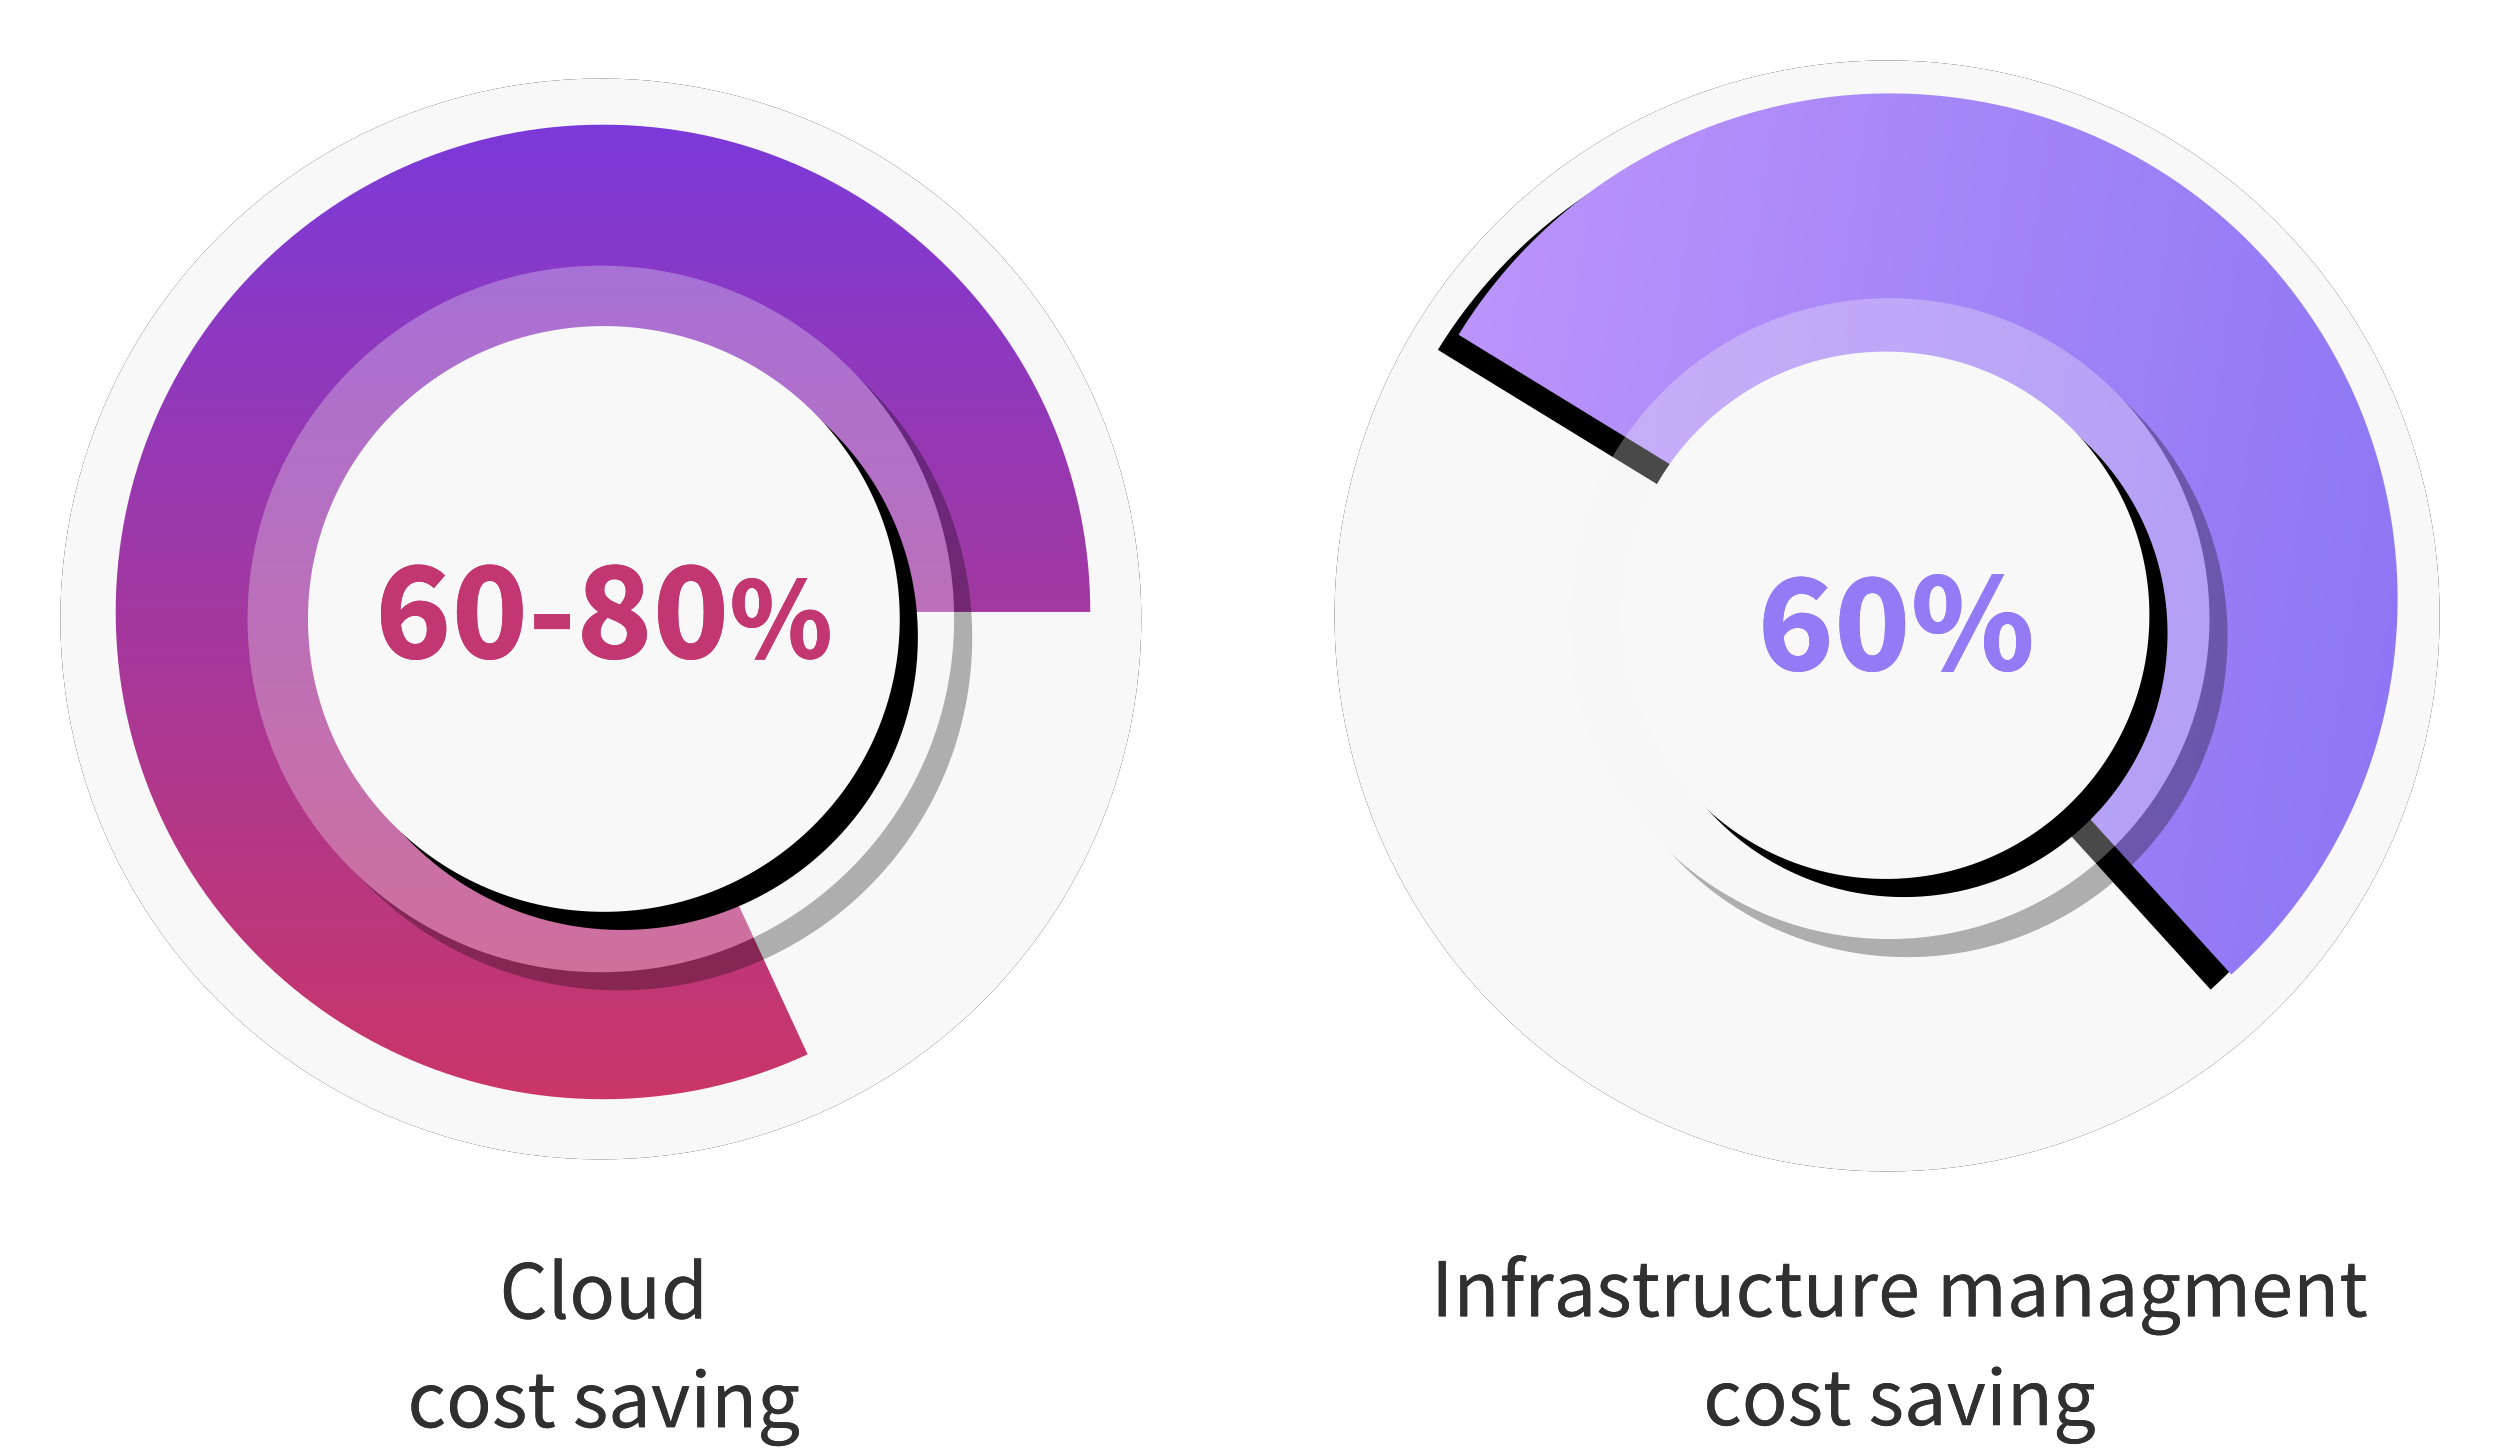 <?xml version="1.0" encoding="UTF-8"?>
<svg width="414px" height="240px" viewBox="0 0 414 240" version="1.1" xmlns="http://www.w3.org/2000/svg" xmlns:xlink="http://www.w3.org/1999/xlink">
    <!-- Generator: Sketch 55.2 (78181) - https://sketchapp.com -->
    <title>icon</title>
    <desc>Created with Sketch.</desc>
    <defs>
        <circle id="path-1" cx="113.5" cy="172.5" r="89.5"></circle>
        <filter x="-8.4%" y="-8.4%" width="116.8%" height="116.8%" filterUnits="objectBoundingBox" id="filter-2">
            <feOffset dx="0" dy="0" in="SourceAlpha" result="shadowOffsetOuter1"></feOffset>
            <feGaussianBlur stdDeviation="5" in="shadowOffsetOuter1" result="shadowBlurOuter1"></feGaussianBlur>
            <feColorMatrix values="0 0 0 0 0   0 0 0 0 0   0 0 0 0 0  0 0 0 0.15 0" type="matrix" in="shadowBlurOuter1"></feColorMatrix>
        </filter>
        <linearGradient x1="50%" y1="3.06161713e-15%" x2="50%" y2="100%" id="linearGradient-3">
            <stop stop-color="#7B39D9" offset="0%"></stop>
            <stop stop-color="#CA3666" offset="100%"></stop>
        </linearGradient>
        <circle id="path-4" cx="113.5" cy="172.5" r="58.5"></circle>
        <filter x="-11.5%" y="-11.5%" width="128.2%" height="128.2%" filterUnits="objectBoundingBox" id="filter-5">
            <feOffset dx="3" dy="3" in="SourceAlpha" result="shadowOffsetOuter1"></feOffset>
            <feGaussianBlur stdDeviation="5" in="shadowOffsetOuter1" result="shadowBlurOuter1"></feGaussianBlur>
            <feColorMatrix values="0 0 0 0 0   0 0 0 0 0   0 0 0 0 0  0 0 0 0.25 0" type="matrix" in="shadowBlurOuter1"></feColorMatrix>
        </filter>
        <ellipse id="path-6" cx="114" cy="172.5" rx="49" ry="48.5"></ellipse>
        <filter x="-13.8%" y="-13.9%" width="133.7%" height="134.0%" filterUnits="objectBoundingBox" id="filter-7">
            <feOffset dx="3" dy="3" in="SourceAlpha" result="shadowOffsetOuter1"></feOffset>
            <feGaussianBlur stdDeviation="5" in="shadowOffsetOuter1" result="shadowBlurOuter1"></feGaussianBlur>
            <feColorMatrix values="0 0 0 0 0   0 0 0 0 0   0 0 0 0 0  0 0 0 0.25 0" type="matrix" in="shadowBlurOuter1"></feColorMatrix>
        </filter>
        <path d="M25.444,133.522 C23.148,133.522 21.44,131.758 21.44,128.762 C21.44,125.808 23.176,124.002 25.514,124.002 C26.634,124.002 27.502,124.534 28.034,125.136 L27.404,125.892 C26.914,125.374 26.312,125.024 25.528,125.024 C23.792,125.024 22.644,126.452 22.644,128.734 C22.644,131.044 23.75,132.5 25.486,132.5 C26.368,132.5 27.026,132.108 27.614,131.464 L28.258,132.192 C27.53,133.032 26.634,133.522 25.444,133.522 Z M31.072,133.522 C30.204,133.522 29.854,132.976 29.854,131.982 L29.854,123.386 L31.002,123.386 L31.002,132.066 C31.002,132.43 31.156,132.57 31.324,132.57 C31.394,132.57 31.45,132.57 31.576,132.542 L31.73,133.41 C31.576,133.48 31.38,133.522 31.072,133.522 Z M36.07,133.522 C34.404,133.522 32.92,132.22 32.92,129.966 C32.92,127.684 34.404,126.382 36.07,126.382 C37.736,126.382 39.22,127.684 39.22,129.966 C39.22,132.22 37.736,133.522 36.07,133.522 Z M36.07,132.57 C37.246,132.57 38.03,131.52 38.03,129.966 C38.03,128.398 37.246,127.334 36.07,127.334 C34.908,127.334 34.11,128.398 34.11,129.966 C34.11,131.52 34.908,132.57 36.07,132.57 Z M43,133.522 C41.558,133.522 40.914,132.598 40.914,130.862 L40.914,126.55 L42.076,126.55 L42.076,130.708 C42.076,131.982 42.454,132.528 43.35,132.528 C44.05,132.528 44.54,132.178 45.184,131.38 L45.184,126.55 L46.332,126.55 L46.332,133.354 L45.38,133.354 L45.282,132.29 L45.24,132.29 C44.61,133.032 43.938,133.522 43,133.522 Z M50.952,133.522 C49.244,133.522 48.138,132.234 48.138,129.966 C48.138,127.754 49.538,126.382 51.092,126.382 C51.876,126.382 52.394,126.676 52.996,127.166 L52.94,126.004 L52.94,123.386 L54.102,123.386 L54.102,133.354 L53.15,133.354 L53.052,132.556 L53.01,132.556 C52.478,133.074 51.75,133.522 50.952,133.522 Z M51.204,132.556 C51.834,132.556 52.38,132.248 52.94,131.618 L52.94,128.062 C52.366,127.544 51.848,127.348 51.288,127.348 C50.196,127.348 49.328,128.398 49.328,129.952 C49.328,131.576 50.014,132.556 51.204,132.556 Z M9.323,151.522 C7.517,151.522 6.131,150.22 6.131,147.966 C6.131,145.684 7.657,144.382 9.407,144.382 C10.303,144.382 10.919,144.746 11.395,145.18 L10.807,145.936 C10.415,145.586 9.995,145.334 9.449,145.334 C8.217,145.334 7.321,146.398 7.321,147.966 C7.321,149.52 8.175,150.57 9.421,150.57 C10.051,150.57 10.597,150.262 11.017,149.884 L11.521,150.654 C10.905,151.2 10.135,151.522 9.323,151.522 Z M15.665,151.522 C13.999,151.522 12.515,150.22 12.515,147.966 C12.515,145.684 13.999,144.382 15.665,144.382 C17.331,144.382 18.815,145.684 18.815,147.966 C18.815,150.22 17.331,151.522 15.665,151.522 Z M15.665,150.57 C16.841,150.57 17.625,149.52 17.625,147.966 C17.625,146.398 16.841,145.334 15.665,145.334 C14.503,145.334 13.705,146.398 13.705,147.966 C13.705,149.52 14.503,150.57 15.665,150.57 Z M22.385,151.522 C21.419,151.522 20.495,151.116 19.851,150.584 L20.425,149.814 C21.013,150.29 21.615,150.626 22.427,150.626 C23.323,150.626 23.771,150.15 23.771,149.562 C23.771,148.862 22.959,148.554 22.217,148.274 C21.251,147.924 20.187,147.462 20.187,146.314 C20.187,145.222 21.055,144.382 22.525,144.382 C23.379,144.382 24.121,144.732 24.639,145.152 L24.093,145.88 C23.631,145.53 23.141,145.278 22.539,145.278 C21.685,145.278 21.293,145.74 21.293,146.258 C21.293,146.902 22.035,147.14 22.805,147.434 C23.785,147.798 24.877,148.204 24.877,149.492 C24.877,150.598 23.995,151.522 22.385,151.522 Z M28.615,151.522 C27.159,151.522 26.669,150.598 26.669,149.254 L26.669,145.488 L25.661,145.488 L25.661,144.62 L26.725,144.55 L26.865,142.646 L27.831,142.646 L27.831,144.55 L29.665,144.55 L29.665,145.488 L27.831,145.488 L27.831,149.268 C27.831,150.108 28.097,150.584 28.881,150.584 C29.119,150.584 29.427,150.486 29.651,150.402 L29.875,151.27 C29.497,151.396 29.035,151.522 28.615,151.522 Z M35.783,151.522 C34.817,151.522 33.893,151.116 33.249,150.584 L33.823,149.814 C34.411,150.29 35.013,150.626 35.825,150.626 C36.721,150.626 37.169,150.15 37.169,149.562 C37.169,148.862 36.357,148.554 35.615,148.274 C34.649,147.924 33.585,147.462 33.585,146.314 C33.585,145.222 34.453,144.382 35.923,144.382 C36.777,144.382 37.519,144.732 38.037,145.152 L37.491,145.88 C37.029,145.53 36.539,145.278 35.937,145.278 C35.083,145.278 34.691,145.74 34.691,146.258 C34.691,146.902 35.433,147.14 36.203,147.434 C37.183,147.798 38.275,148.204 38.275,149.492 C38.275,150.598 37.393,151.522 35.783,151.522 Z M41.439,151.522 C40.305,151.522 39.451,150.808 39.451,149.59 C39.451,148.106 40.725,147.364 43.623,147.042 C43.623,146.174 43.343,145.334 42.223,145.334 C41.439,145.334 40.725,145.698 40.193,146.062 L39.745,145.264 C40.375,144.858 41.327,144.382 42.419,144.382 C44.085,144.382 44.785,145.488 44.785,147.182 L44.785,151.354 L43.833,151.354 L43.735,150.542 L43.693,150.542 C43.049,151.074 42.293,151.522 41.439,151.522 Z M41.775,150.598 C42.433,150.598 42.965,150.276 43.623,149.688 L43.623,147.798 C41.355,148.078 40.571,148.638 40.571,149.506 C40.571,150.276 41.103,150.598 41.775,150.598 Z M48.397,151.354 L45.947,144.55 L47.137,144.55 L48.425,148.414 C48.621,149.086 48.845,149.772 49.055,150.416 L49.111,150.416 C49.307,149.772 49.531,149.086 49.727,148.414 L51.015,144.55 L52.149,144.55 L49.741,151.354 L48.397,151.354 Z M53.465,151.354 L53.465,144.55 L54.613,144.55 L54.613,151.354 L53.465,151.354 Z M54.053,143.15 C53.605,143.15 53.255,142.842 53.255,142.408 C53.255,141.96 53.605,141.666 54.053,141.666 C54.501,141.666 54.851,141.96 54.851,142.408 C54.851,142.842 54.501,143.15 54.053,143.15 Z M56.909,151.354 L56.909,144.55 L57.861,144.55 L57.959,145.53 L58.001,145.53 C58.645,144.886 59.345,144.382 60.283,144.382 C61.711,144.382 62.355,145.306 62.355,147.042 L62.355,151.354 L61.207,151.354 L61.207,147.196 C61.207,145.922 60.815,145.376 59.919,145.376 C59.219,145.376 58.743,145.74 58.057,146.426 L58.057,151.354 L56.909,151.354 Z M66.863,154.49 C65.197,154.49 64.049,153.832 64.049,152.656 C64.049,152.082 64.427,151.536 65.043,151.116 L65.043,151.06 C64.707,150.85 64.441,150.486 64.441,149.954 C64.441,149.38 64.833,148.932 65.183,148.694 L65.183,148.638 C64.735,148.274 64.301,147.616 64.301,146.804 C64.301,145.32 65.477,144.382 66.863,144.382 C67.241,144.382 67.577,144.452 67.829,144.55 L70.195,144.55 L70.195,145.432 L68.795,145.432 C69.117,145.74 69.355,146.258 69.355,146.832 C69.355,148.288 68.249,149.198 66.863,149.198 C66.527,149.198 66.149,149.114 65.841,148.96 C65.603,149.17 65.407,149.394 65.407,149.772 C65.407,150.206 65.687,150.514 66.611,150.514 L67.927,150.514 C69.509,150.514 70.307,151.004 70.307,152.138 C70.307,153.398 68.977,154.49 66.863,154.49 Z M66.863,148.428 C67.647,148.428 68.305,147.798 68.305,146.804 C68.305,145.81 67.661,145.222 66.863,145.222 C66.065,145.222 65.421,145.81 65.421,146.804 C65.421,147.798 66.079,148.428 66.863,148.428 Z M67.031,153.692 C68.333,153.692 69.187,153.02 69.187,152.306 C69.187,151.676 68.697,151.466 67.815,151.466 L66.639,151.466 C66.373,151.466 66.051,151.438 65.757,151.354 C65.267,151.704 65.057,152.11 65.057,152.502 C65.057,153.23 65.799,153.692 67.031,153.692 Z" id="path-8"></path>
        <path d="M6.846,24.288 C3.894,24.288 1.086,22.08 1.086,16.728 C1.086,11.04 4.038,8.472 7.254,8.472 C9.27,8.472 10.734,9.312 11.694,10.296 L9.846,12.408 C9.318,11.832 8.358,11.328 7.47,11.328 C5.79,11.328 4.446,12.528 4.326,16.08 C5.118,15.072 6.438,14.472 7.374,14.472 C9.99,14.472 11.91,15.96 11.91,19.176 C11.91,22.344 9.606,24.288 6.846,24.288 Z M6.774,21.648 C7.83,21.648 8.694,20.904 8.694,19.176 C8.694,17.568 7.854,16.968 6.702,16.968 C5.91,16.968 5.022,17.4 4.398,18.48 C4.71,20.88 5.718,21.648 6.774,21.648 Z M19.11,24.288 C15.846,24.288 13.662,21.504 13.662,16.32 C13.662,11.136 15.846,8.472 19.11,8.472 C22.374,8.472 24.558,11.136 24.558,16.32 C24.558,21.504 22.374,24.288 19.11,24.288 Z M19.11,21.552 C20.31,21.552 21.222,20.472 21.222,16.32 C21.222,12.144 20.31,11.208 19.11,11.208 C17.934,11.208 16.998,12.144 16.998,16.32 C16.998,20.472 17.934,21.552 19.11,21.552 Z M26.478,19.176 L26.478,16.68 L32.382,16.68 L32.382,19.176 L26.478,19.176 Z M39.726,24.288 C36.678,24.288 34.422,22.584 34.422,20.112 C34.422,18.264 35.574,17.136 37.014,16.368 L37.014,16.272 C35.838,15.384 34.974,14.28 34.974,12.672 C34.974,10.08 37.014,8.472 39.846,8.472 C42.63,8.472 44.478,10.128 44.478,12.648 C44.478,14.112 43.542,15.288 42.486,15.984 L42.486,16.08 C43.95,16.872 45.126,18.048 45.126,20.064 C45.126,22.464 42.966,24.288 39.726,24.288 Z M40.686,15.12 C41.286,14.424 41.622,13.68 41.622,12.888 C41.622,11.712 40.926,10.92 39.774,10.92 C38.838,10.92 38.07,11.496 38.07,12.672 C38.07,13.92 39.126,14.52 40.686,15.12 Z M39.798,21.84 C40.974,21.84 41.838,21.216 41.838,19.944 C41.838,18.6 40.542,18.096 38.622,17.28 C37.95,17.904 37.446,18.768 37.446,19.704 C37.446,21.048 38.526,21.84 39.798,21.84 Z M52.422,24.288 C49.158,24.288 46.974,21.504 46.974,16.32 C46.974,11.136 49.158,8.472 52.422,8.472 C55.686,8.472 57.87,11.136 57.87,16.32 C57.87,21.504 55.686,24.288 52.422,24.288 Z M52.422,21.552 C53.622,21.552 54.534,20.472 54.534,16.32 C54.534,12.144 53.622,11.208 52.422,11.208 C51.246,11.208 50.31,12.144 50.31,16.32 C50.31,20.472 51.246,21.552 52.422,21.552 Z M62.518,19 C60.638,19 59.278,17.46 59.278,14.84 C59.278,12.24 60.638,10.72 62.518,10.72 C64.398,10.72 65.778,12.24 65.778,14.84 C65.778,17.46 64.398,19 62.518,19 Z M62.518,17.36 C63.178,17.36 63.718,16.7 63.718,14.84 C63.718,12.98 63.178,12.36 62.518,12.36 C61.858,12.36 61.318,12.98 61.318,14.84 C61.318,16.7 61.858,17.36 62.518,17.36 Z M62.958,24.24 L69.998,10.72 L71.698,10.72 L64.658,24.24 L62.958,24.24 Z M72.138,24.24 C70.258,24.24 68.898,22.7 68.898,20.08 C68.898,17.48 70.258,15.96 72.138,15.96 C74.018,15.96 75.398,17.48 75.398,20.08 C75.398,22.7 74.018,24.24 72.138,24.24 Z M72.138,22.6 C72.798,22.6 73.338,21.94 73.338,20.08 C73.338,18.22 72.798,17.6 72.138,17.6 C71.478,17.6 70.938,18.22 70.938,20.08 C70.938,21.94 71.478,22.6 72.138,22.6 Z" id="path-9"></path>
        <ellipse id="path-10" cx="91.5" cy="97.505" rx="91.5" ry="92"></ellipse>
        <filter x="-8.2%" y="-8.2%" width="116.4%" height="116.3%" filterUnits="objectBoundingBox" id="filter-11">
            <feOffset dx="0" dy="0" in="SourceAlpha" result="shadowOffsetOuter1"></feOffset>
            <feGaussianBlur stdDeviation="5" in="shadowOffsetOuter1" result="shadowBlurOuter1"></feGaussianBlur>
            <feColorMatrix values="0 0 0 0 0   0 0 0 0 0   0 0 0 0 0  0 0 0 0.15 0" type="matrix" in="shadowBlurOuter1"></feColorMatrix>
        </filter>
        <linearGradient x1="50%" y1="2.77555756e-15%" x2="50%" y2="103.989%" id="linearGradient-12">
            <stop stop-color="#8D77F4" offset="0%"></stop>
            <stop stop-color="#BD95FB" offset="100%"></stop>
        </linearGradient>
        <path d="M113.302,-0.826 C133.228,-0.826 151.529,6.137 165.913,17.765 L113.302,83.106 L81.051,160.599 C50.77,147.947 29.487,118.015 29.487,83.106 C29.487,36.751 67.012,-0.826 113.302,-0.826 Z" id="path-13"></path>
        <filter x="-9.9%" y="-8.4%" width="124.2%" height="120.4%" filterUnits="objectBoundingBox" id="filter-14">
            <feOffset dx="3" dy="3" in="SourceAlpha" result="shadowOffsetOuter1"></feOffset>
            <feGaussianBlur stdDeviation="5" in="shadowOffsetOuter1" result="shadowBlurOuter1"></feGaussianBlur>
            <feColorMatrix values="0 0 0 0 0   0 0 0 0 0   0 0 0 0 0  0 0 0 0.25 0" type="matrix" in="shadowBlurOuter1"></feColorMatrix>
        </filter>
        <path d="M17.255,213.505 L17.255,204.321 L18.417,204.321 L18.417,213.505 L17.255,213.505 Z M20.825,213.505 L20.825,206.701 L21.777,206.701 L21.875,207.681 L21.917,207.681 C22.561,207.037 23.261,206.533 24.199,206.533 C25.627,206.533 26.271,207.457 26.271,209.193 L26.271,213.505 L25.123,213.505 L25.123,209.347 C25.123,208.073 24.731,207.527 23.835,207.527 C23.135,207.527 22.659,207.891 21.973,208.577 L21.973,213.505 L20.825,213.505 Z M28.679,213.505 L28.679,207.639 L27.755,207.639 L27.755,206.771 L28.679,206.701 L28.679,205.623 C28.679,204.237 29.309,203.369 30.667,203.369 C31.087,203.369 31.493,203.467 31.801,203.593 L31.549,204.475 C31.297,204.363 31.031,204.307 30.779,204.307 C30.135,204.307 29.827,204.755 29.827,205.623 L29.827,206.701 L31.269,206.701 L31.269,207.639 L29.827,207.639 L29.827,213.505 L28.679,213.505 Z M32.571,213.505 L32.571,206.701 L33.523,206.701 L33.621,207.933 L33.663,207.933 C34.125,207.079 34.825,206.533 35.595,206.533 C35.889,206.533 36.099,206.575 36.323,206.673 L36.099,207.681 C35.875,207.611 35.721,207.569 35.441,207.569 C34.867,207.569 34.181,207.989 33.719,209.137 L33.719,213.505 L32.571,213.505 Z M38.997,213.673 C37.863,213.673 37.009,212.959 37.009,211.741 C37.009,210.257 38.283,209.515 41.181,209.193 C41.181,208.325 40.901,207.485 39.781,207.485 C38.997,207.485 38.283,207.849 37.751,208.213 L37.303,207.415 C37.933,207.009 38.885,206.533 39.977,206.533 C41.643,206.533 42.343,207.639 42.343,209.333 L42.343,213.505 L41.391,213.505 L41.293,212.693 L41.251,212.693 C40.607,213.225 39.851,213.673 38.997,213.673 Z M39.333,212.749 C39.991,212.749 40.523,212.427 41.181,211.839 L41.181,209.949 C38.913,210.229 38.129,210.789 38.129,211.657 C38.129,212.427 38.661,212.749 39.333,212.749 Z M46.263,213.673 C45.297,213.673 44.373,213.267 43.729,212.735 L44.303,211.965 C44.891,212.441 45.493,212.777 46.305,212.777 C47.201,212.777 47.649,212.301 47.649,211.713 C47.649,211.013 46.837,210.705 46.095,210.425 C45.129,210.075 44.065,209.613 44.065,208.465 C44.065,207.373 44.933,206.533 46.403,206.533 C47.257,206.533 47.999,206.883 48.517,207.303 L47.971,208.031 C47.509,207.681 47.019,207.429 46.417,207.429 C45.563,207.429 45.171,207.891 45.171,208.409 C45.171,209.053 45.913,209.291 46.683,209.585 C47.663,209.949 48.755,210.355 48.755,211.643 C48.755,212.749 47.873,213.673 46.263,213.673 Z M52.493,213.673 C51.037,213.673 50.547,212.749 50.547,211.405 L50.547,207.639 L49.539,207.639 L49.539,206.771 L50.603,206.701 L50.743,204.797 L51.709,204.797 L51.709,206.701 L53.543,206.701 L53.543,207.639 L51.709,207.639 L51.709,211.419 C51.709,212.259 51.975,212.735 52.759,212.735 C52.997,212.735 53.305,212.637 53.529,212.553 L53.753,213.421 C53.375,213.547 52.913,213.673 52.493,213.673 Z M55.083,213.505 L55.083,206.701 L56.035,206.701 L56.133,207.933 L56.175,207.933 C56.637,207.079 57.337,206.533 58.107,206.533 C58.401,206.533 58.611,206.575 58.835,206.673 L58.611,207.681 C58.387,207.611 58.233,207.569 57.953,207.569 C57.379,207.569 56.693,207.989 56.231,209.137 L56.231,213.505 L55.083,213.505 Z M61.929,213.673 C60.487,213.673 59.843,212.749 59.843,211.013 L59.843,206.701 L61.005,206.701 L61.005,210.859 C61.005,212.133 61.383,212.679 62.279,212.679 C62.979,212.679 63.469,212.329 64.113,211.531 L64.113,206.701 L65.261,206.701 L65.261,213.505 L64.309,213.505 L64.211,212.441 L64.169,212.441 C63.539,213.183 62.867,213.673 61.929,213.673 Z M70.245,213.673 C68.439,213.673 67.053,212.371 67.053,210.117 C67.053,207.835 68.579,206.533 70.329,206.533 C71.225,206.533 71.841,206.897 72.317,207.331 L71.729,208.087 C71.337,207.737 70.917,207.485 70.371,207.485 C69.139,207.485 68.243,208.549 68.243,210.117 C68.243,211.671 69.097,212.721 70.343,212.721 C70.973,212.721 71.519,212.413 71.939,212.035 L72.443,212.805 C71.827,213.351 71.057,213.673 70.245,213.673 Z M76.083,213.673 C74.627,213.673 74.137,212.749 74.137,211.405 L74.137,207.639 L73.129,207.639 L73.129,206.771 L74.193,206.701 L74.333,204.797 L75.299,204.797 L75.299,206.701 L77.133,206.701 L77.133,207.639 L75.299,207.639 L75.299,211.419 C75.299,212.259 75.565,212.735 76.349,212.735 C76.587,212.735 76.895,212.637 77.119,212.553 L77.343,213.421 C76.965,213.547 76.503,213.673 76.083,213.673 Z M80.661,213.673 C79.219,213.673 78.575,212.749 78.575,211.013 L78.575,206.701 L79.737,206.701 L79.737,210.859 C79.737,212.133 80.115,212.679 81.011,212.679 C81.711,212.679 82.201,212.329 82.845,211.531 L82.845,206.701 L83.993,206.701 L83.993,213.505 L83.041,213.505 L82.943,212.441 L82.901,212.441 C82.271,213.183 81.599,213.673 80.661,213.673 Z M86.289,213.505 L86.289,206.701 L87.241,206.701 L87.339,207.933 L87.381,207.933 C87.843,207.079 88.543,206.533 89.313,206.533 C89.607,206.533 89.817,206.575 90.041,206.673 L89.817,207.681 C89.593,207.611 89.439,207.569 89.159,207.569 C88.585,207.569 87.899,207.989 87.437,209.137 L87.437,213.505 L86.289,213.505 Z M93.905,213.673 C92.085,213.673 90.643,212.343 90.643,210.117 C90.643,207.891 92.141,206.533 93.695,206.533 C95.431,206.533 96.411,207.779 96.411,209.725 C96.411,209.963 96.397,210.215 96.369,210.383 L91.777,210.383 C91.861,211.825 92.743,212.749 94.045,212.749 C94.689,212.749 95.235,212.539 95.739,212.217 L96.145,212.973 C95.557,213.351 94.829,213.673 93.905,213.673 Z M91.763,209.557 L95.403,209.557 C95.403,208.185 94.787,207.443 93.723,207.443 C92.771,207.443 91.903,208.213 91.763,209.557 Z M100.891,213.505 L100.891,206.701 L101.843,206.701 L101.941,207.681 L101.983,207.681 C102.571,207.037 103.285,206.533 104.097,206.533 C105.133,206.533 105.693,207.023 105.973,207.835 C106.687,207.065 107.387,206.533 108.213,206.533 C109.613,206.533 110.285,207.457 110.285,209.193 L110.285,213.505 L109.137,213.505 L109.137,209.347 C109.137,208.073 108.731,207.527 107.877,207.527 C107.345,207.527 106.799,207.877 106.169,208.577 L106.169,213.505 L105.021,213.505 L105.021,209.347 C105.021,208.073 104.615,207.527 103.747,207.527 C103.243,207.527 102.669,207.877 102.039,208.577 L102.039,213.505 L100.891,213.505 Z M114.065,213.673 C112.931,213.673 112.077,212.959 112.077,211.741 C112.077,210.257 113.351,209.515 116.249,209.193 C116.249,208.325 115.969,207.485 114.849,207.485 C114.065,207.485 113.351,207.849 112.819,208.213 L112.371,207.415 C113.001,207.009 113.953,206.533 115.045,206.533 C116.711,206.533 117.411,207.639 117.411,209.333 L117.411,213.505 L116.459,213.505 L116.361,212.693 L116.319,212.693 C115.675,213.225 114.919,213.673 114.065,213.673 Z M114.401,212.749 C115.059,212.749 115.591,212.427 116.249,211.839 L116.249,209.949 C113.981,210.229 113.197,210.789 113.197,211.657 C113.197,212.427 113.729,212.749 114.401,212.749 Z M119.553,213.505 L119.553,206.701 L120.505,206.701 L120.603,207.681 L120.645,207.681 C121.289,207.037 121.989,206.533 122.927,206.533 C124.355,206.533 124.999,207.457 124.999,209.193 L124.999,213.505 L123.851,213.505 L123.851,209.347 C123.851,208.073 123.459,207.527 122.563,207.527 C121.863,207.527 121.387,207.891 120.701,208.577 L120.701,213.505 L119.553,213.505 Z M128.779,213.673 C127.645,213.673 126.791,212.959 126.791,211.741 C126.791,210.257 128.065,209.515 130.963,209.193 C130.963,208.325 130.683,207.485 129.563,207.485 C128.779,207.485 128.065,207.849 127.533,208.213 L127.085,207.415 C127.715,207.009 128.667,206.533 129.759,206.533 C131.425,206.533 132.125,207.639 132.125,209.333 L132.125,213.505 L131.173,213.505 L131.075,212.693 L131.033,212.693 C130.389,213.225 129.633,213.673 128.779,213.673 Z M129.115,212.749 C129.773,212.749 130.305,212.427 130.963,211.839 L130.963,209.949 C128.695,210.229 127.911,210.789 127.911,211.657 C127.911,212.427 128.443,212.749 129.115,212.749 Z M136.563,216.641 C134.897,216.641 133.749,215.983 133.749,214.807 C133.749,214.233 134.127,213.687 134.743,213.267 L134.743,213.211 C134.407,213.001 134.141,212.637 134.141,212.105 C134.141,211.531 134.533,211.083 134.883,210.845 L134.883,210.789 C134.435,210.425 134.001,209.767 134.001,208.955 C134.001,207.471 135.177,206.533 136.563,206.533 C136.941,206.533 137.277,206.603 137.529,206.701 L139.895,206.701 L139.895,207.583 L138.495,207.583 C138.817,207.891 139.055,208.409 139.055,208.983 C139.055,210.439 137.949,211.349 136.563,211.349 C136.227,211.349 135.849,211.265 135.541,211.111 C135.303,211.321 135.107,211.545 135.107,211.923 C135.107,212.357 135.387,212.665 136.311,212.665 L137.627,212.665 C139.209,212.665 140.007,213.155 140.007,214.289 C140.007,215.549 138.677,216.641 136.563,216.641 Z M136.563,210.579 C137.347,210.579 138.005,209.949 138.005,208.955 C138.005,207.961 137.361,207.373 136.563,207.373 C135.765,207.373 135.121,207.961 135.121,208.955 C135.121,209.949 135.779,210.579 136.563,210.579 Z M136.731,215.843 C138.033,215.843 138.887,215.171 138.887,214.457 C138.887,213.827 138.397,213.617 137.515,213.617 L136.339,213.617 C136.073,213.617 135.751,213.589 135.457,213.505 C134.967,213.855 134.757,214.261 134.757,214.653 C134.757,215.381 135.499,215.843 136.731,215.843 Z M141.323,213.505 L141.323,206.701 L142.275,206.701 L142.373,207.681 L142.415,207.681 C143.003,207.037 143.717,206.533 144.529,206.533 C145.565,206.533 146.125,207.023 146.405,207.835 C147.119,207.065 147.819,206.533 148.645,206.533 C150.045,206.533 150.717,207.457 150.717,209.193 L150.717,213.505 L149.569,213.505 L149.569,209.347 C149.569,208.073 149.163,207.527 148.309,207.527 C147.777,207.527 147.231,207.877 146.601,208.577 L146.601,213.505 L145.453,213.505 L145.453,209.347 C145.453,208.073 145.047,207.527 144.179,207.527 C143.675,207.527 143.101,207.877 142.471,208.577 L142.471,213.505 L141.323,213.505 Z M155.687,213.673 C153.867,213.673 152.425,212.343 152.425,210.117 C152.425,207.891 153.923,206.533 155.477,206.533 C157.213,206.533 158.193,207.779 158.193,209.725 C158.193,209.963 158.179,210.215 158.151,210.383 L153.559,210.383 C153.643,211.825 154.525,212.749 155.827,212.749 C156.471,212.749 157.017,212.539 157.521,212.217 L157.927,212.973 C157.339,213.351 156.611,213.673 155.687,213.673 Z M153.545,209.557 L157.185,209.557 C157.185,208.185 156.569,207.443 155.505,207.443 C154.553,207.443 153.685,208.213 153.545,209.557 Z M159.873,213.505 L159.873,206.701 L160.825,206.701 L160.923,207.681 L160.965,207.681 C161.609,207.037 162.309,206.533 163.247,206.533 C164.675,206.533 165.319,207.457 165.319,209.193 L165.319,213.505 L164.171,213.505 L164.171,209.347 C164.171,208.073 163.779,207.527 162.883,207.527 C162.183,207.527 161.707,207.891 161.021,208.577 L161.021,213.505 L159.873,213.505 Z M169.673,213.673 C168.217,213.673 167.727,212.749 167.727,211.405 L167.727,207.639 L166.719,207.639 L166.719,206.771 L167.783,206.701 L167.923,204.797 L168.889,204.797 L168.889,206.701 L170.723,206.701 L170.723,207.639 L168.889,207.639 L168.889,211.419 C168.889,212.259 169.155,212.735 169.939,212.735 C170.177,212.735 170.485,212.637 170.709,212.553 L170.933,213.421 C170.555,213.547 170.093,213.673 169.673,213.673 Z M64.897,231.673 C63.091,231.673 61.705,230.371 61.705,228.117 C61.705,225.835 63.231,224.533 64.981,224.533 C65.877,224.533 66.493,224.897 66.969,225.331 L66.381,226.087 C65.989,225.737 65.569,225.485 65.023,225.485 C63.791,225.485 62.895,226.549 62.895,228.117 C62.895,229.671 63.749,230.721 64.995,230.721 C65.625,230.721 66.171,230.413 66.591,230.035 L67.095,230.805 C66.479,231.351 65.709,231.673 64.897,231.673 Z M71.239,231.673 C69.573,231.673 68.089,230.371 68.089,228.117 C68.089,225.835 69.573,224.533 71.239,224.533 C72.905,224.533 74.389,225.835 74.389,228.117 C74.389,230.371 72.905,231.673 71.239,231.673 Z M71.239,230.721 C72.415,230.721 73.199,229.671 73.199,228.117 C73.199,226.549 72.415,225.485 71.239,225.485 C70.077,225.485 69.279,226.549 69.279,228.117 C69.279,229.671 70.077,230.721 71.239,230.721 Z M77.959,231.673 C76.993,231.673 76.069,231.267 75.425,230.735 L75.999,229.965 C76.587,230.441 77.189,230.777 78.001,230.777 C78.897,230.777 79.345,230.301 79.345,229.713 C79.345,229.013 78.533,228.705 77.791,228.425 C76.825,228.075 75.761,227.613 75.761,226.465 C75.761,225.373 76.629,224.533 78.099,224.533 C78.953,224.533 79.695,224.883 80.213,225.303 L79.667,226.031 C79.205,225.681 78.715,225.429 78.113,225.429 C77.259,225.429 76.867,225.891 76.867,226.409 C76.867,227.053 77.609,227.291 78.379,227.585 C79.359,227.949 80.451,228.355 80.451,229.643 C80.451,230.749 79.569,231.673 77.959,231.673 Z M84.189,231.673 C82.733,231.673 82.243,230.749 82.243,229.405 L82.243,225.639 L81.235,225.639 L81.235,224.771 L82.299,224.701 L82.439,222.797 L83.405,222.797 L83.405,224.701 L85.239,224.701 L85.239,225.639 L83.405,225.639 L83.405,229.419 C83.405,230.259 83.671,230.735 84.455,230.735 C84.693,230.735 85.001,230.637 85.225,230.553 L85.449,231.421 C85.071,231.547 84.609,231.673 84.189,231.673 Z M91.357,231.673 C90.391,231.673 89.467,231.267 88.823,230.735 L89.397,229.965 C89.985,230.441 90.587,230.777 91.399,230.777 C92.295,230.777 92.743,230.301 92.743,229.713 C92.743,229.013 91.931,228.705 91.189,228.425 C90.223,228.075 89.159,227.613 89.159,226.465 C89.159,225.373 90.027,224.533 91.497,224.533 C92.351,224.533 93.093,224.883 93.611,225.303 L93.065,226.031 C92.603,225.681 92.113,225.429 91.511,225.429 C90.657,225.429 90.265,225.891 90.265,226.409 C90.265,227.053 91.007,227.291 91.777,227.585 C92.757,227.949 93.849,228.355 93.849,229.643 C93.849,230.749 92.967,231.673 91.357,231.673 Z M97.013,231.673 C95.879,231.673 95.025,230.959 95.025,229.741 C95.025,228.257 96.299,227.515 99.197,227.193 C99.197,226.325 98.917,225.485 97.797,225.485 C97.013,225.485 96.299,225.849 95.767,226.213 L95.319,225.415 C95.949,225.009 96.901,224.533 97.993,224.533 C99.659,224.533 100.359,225.639 100.359,227.333 L100.359,231.505 L99.407,231.505 L99.309,230.693 L99.267,230.693 C98.623,231.225 97.867,231.673 97.013,231.673 Z M97.349,230.749 C98.007,230.749 98.539,230.427 99.197,229.839 L99.197,227.949 C96.929,228.229 96.145,228.789 96.145,229.657 C96.145,230.427 96.677,230.749 97.349,230.749 Z M103.971,231.505 L101.521,224.701 L102.711,224.701 L103.999,228.565 C104.195,229.237 104.419,229.923 104.629,230.567 L104.685,230.567 C104.881,229.923 105.105,229.237 105.301,228.565 L106.589,224.701 L107.723,224.701 L105.315,231.505 L103.971,231.505 Z M109.039,231.505 L109.039,224.701 L110.187,224.701 L110.187,231.505 L109.039,231.505 Z M109.627,223.301 C109.179,223.301 108.829,222.993 108.829,222.559 C108.829,222.111 109.179,221.817 109.627,221.817 C110.075,221.817 110.425,222.111 110.425,222.559 C110.425,222.993 110.075,223.301 109.627,223.301 Z M112.483,231.505 L112.483,224.701 L113.435,224.701 L113.533,225.681 L113.575,225.681 C114.219,225.037 114.919,224.533 115.857,224.533 C117.285,224.533 117.929,225.457 117.929,227.193 L117.929,231.505 L116.781,231.505 L116.781,227.347 C116.781,226.073 116.389,225.527 115.493,225.527 C114.793,225.527 114.317,225.891 113.631,226.577 L113.631,231.505 L112.483,231.505 Z M122.437,234.641 C120.771,234.641 119.623,233.983 119.623,232.807 C119.623,232.233 120.001,231.687 120.617,231.267 L120.617,231.211 C120.281,231.001 120.015,230.637 120.015,230.105 C120.015,229.531 120.407,229.083 120.757,228.845 L120.757,228.789 C120.309,228.425 119.875,227.767 119.875,226.955 C119.875,225.471 121.051,224.533 122.437,224.533 C122.815,224.533 123.151,224.603 123.403,224.701 L125.769,224.701 L125.769,225.583 L124.369,225.583 C124.691,225.891 124.929,226.409 124.929,226.983 C124.929,228.439 123.823,229.349 122.437,229.349 C122.101,229.349 121.723,229.265 121.415,229.111 C121.177,229.321 120.981,229.545 120.981,229.923 C120.981,230.357 121.261,230.665 122.185,230.665 L123.501,230.665 C125.083,230.665 125.881,231.155 125.881,232.289 C125.881,233.549 124.551,234.641 122.437,234.641 Z M122.437,228.579 C123.221,228.579 123.879,227.949 123.879,226.955 C123.879,225.961 123.235,225.373 122.437,225.373 C121.639,225.373 120.995,225.961 120.995,226.955 C120.995,227.949 121.653,228.579 122.437,228.579 Z M122.605,233.843 C123.907,233.843 124.761,233.171 124.761,232.457 C124.761,231.827 124.271,231.617 123.389,231.617 L122.213,231.617 C121.947,231.617 121.625,231.589 121.331,231.505 C120.841,231.855 120.631,232.261 120.631,232.653 C120.631,233.381 121.373,233.843 122.605,233.843 Z" id="path-15"></path>
        <circle id="path-16" cx="91.829" cy="97.95" r="53.06"></circle>
        <filter x="-12.7%" y="-12.7%" width="131.1%" height="131.1%" filterUnits="objectBoundingBox" id="filter-17">
            <feOffset dx="3" dy="3" in="SourceAlpha" result="shadowOffsetOuter1"></feOffset>
            <feGaussianBlur stdDeviation="5" in="shadowOffsetOuter1" result="shadowBlurOuter1"></feGaussianBlur>
            <feColorMatrix values="0 0 0 0 0   0 0 0 0 0   0 0 0 0 0  0 0 0 0.25 0" type="matrix" in="shadowBlurOuter1"></feColorMatrix>
        </filter>
        <circle id="path-18" cx="91.276" cy="97.397" r="43.664"></circle>
        <filter x="-15.5%" y="-15.5%" width="137.8%" height="137.8%" filterUnits="objectBoundingBox" id="filter-19">
            <feOffset dx="3" dy="3" in="SourceAlpha" result="shadowOffsetOuter1"></feOffset>
            <feGaussianBlur stdDeviation="5" in="shadowOffsetOuter1" result="shadowBlurOuter1"></feGaussianBlur>
            <feColorMatrix values="0 0 0 0 0   0 0 0 0 0   0 0 0 0 0  0 0 0 0.25 0" type="matrix" in="shadowBlurOuter1"></feColorMatrix>
        </filter>
        <path d="M76.788,106.793 C73.836,106.793 71.028,104.585 71.028,99.233 C71.028,93.545 73.98,90.977 77.196,90.977 C79.212,90.977 80.676,91.817 81.636,92.801 L79.788,94.913 C79.26,94.337 78.3,93.833 77.412,93.833 C75.732,93.833 74.388,95.033 74.268,98.585 C75.06,97.577 76.38,96.977 77.316,96.977 C79.932,96.977 81.852,98.465 81.852,101.681 C81.852,104.849 79.548,106.793 76.788,106.793 Z M76.716,104.153 C77.772,104.153 78.636,103.409 78.636,101.681 C78.636,100.073 77.796,99.473 76.644,99.473 C75.852,99.473 74.964,99.905 74.34,100.985 C74.652,103.385 75.66,104.153 76.716,104.153 Z M89.052,106.793 C85.788,106.793 83.604,104.009 83.604,98.825 C83.604,93.641 85.788,90.977 89.052,90.977 C92.316,90.977 94.5,93.641 94.5,98.825 C94.5,104.009 92.316,106.793 89.052,106.793 Z M89.052,104.057 C90.252,104.057 91.164,102.977 91.164,98.825 C91.164,94.649 90.252,93.713 89.052,93.713 C87.876,93.713 86.94,94.649 86.94,98.825 C86.94,102.977 87.876,104.057 89.052,104.057 Z M99.9,100.505 C97.644,100.505 96.012,98.657 96.012,95.513 C96.012,92.393 97.644,90.569 99.9,90.569 C102.156,90.569 103.812,92.393 103.812,95.513 C103.812,98.657 102.156,100.505 99.9,100.505 Z M99.9,98.537 C100.692,98.537 101.34,97.745 101.34,95.513 C101.34,93.281 100.692,92.537 99.9,92.537 C99.108,92.537 98.46,93.281 98.46,95.513 C98.46,97.745 99.108,98.537 99.9,98.537 Z M100.428,106.793 L108.876,90.569 L110.916,90.569 L102.468,106.793 L100.428,106.793 Z M111.444,106.793 C109.188,106.793 107.556,104.945 107.556,101.801 C107.556,98.681 109.188,96.857 111.444,96.857 C113.7,96.857 115.356,98.681 115.356,101.801 C115.356,104.945 113.7,106.793 111.444,106.793 Z M111.444,104.825 C112.236,104.825 112.884,104.033 112.884,101.801 C112.884,99.569 112.236,98.825 111.444,98.825 C110.652,98.825 110.004,99.569 110.004,101.801 C110.004,104.033 110.652,104.825 111.444,104.825 Z" id="path-20"></path>
    </defs>
    <g id="Landing-page-Webiny" stroke="none" stroke-width="1" fill="none" fill-rule="evenodd">
        <g id="Desktop-HD" transform="translate(-881, -785)">
            <g id="section" transform="translate(197, 652)">
                <g id="1" transform="translate(76, 62.983)">
                    <g id="icon" transform="translate(594, 0.017)">
                        <g>
                            <g id="Ellipse-47">
                                <use fill="black" fill-opacity="1" filter="url(#filter-2)" xlink:href="#path-1"></use>
                                <use fill="#F8F8F8" fill-rule="evenodd" xlink:href="#path-1"></use>
                            </g>
                            <path d="M33.162,171.339 C33.162,215.906 69.29,252.034 113.857,252.034 C125.959,252.034 137.439,249.37 147.742,244.597 L113.857,171.339 M33.162,171.339 C33.162,126.772 69.29,90.644 113.857,90.644 C158.424,90.644 194.552,126.772 194.552,171.339 L113.857,171.339" id="Ellipse-41" fill="url(#linearGradient-3)"></path>
                            <g id="Ellipse-38" opacity="0.3">
                                <use fill="black" fill-opacity="1" filter="url(#filter-5)" xlink:href="#path-4"></use>
                                <use fill="#F6F6F6" fill-rule="evenodd" xlink:href="#path-4"></use>
                            </g>
                            <g id="Ellipse-39">
                                <use fill="black" fill-opacity="1" filter="url(#filter-7)" xlink:href="#path-6"></use>
                                <use fill="#F8F8F8" fill-rule="evenodd" xlink:href="#path-6"></use>
                            </g>
                            <g id="60-80" transform="translate(76, 155)" fill-rule="nonzero">
                                <g id="Cloudcostsaving" fill="#303030">
                                    <use xlink:href="#path-8"></use>
                                    <use xlink:href="#path-8"></use>
                                </g>
                                <g id="60-80%" fill="#C23772">
                                    <use xlink:href="#path-9"></use>
                                    <use xlink:href="#path-9"></use>
                                </g>
                            </g>
                        </g>
                        <g transform="translate(235, 74.495)">
                            <g id="Ellipse-47">
                                <use fill="black" fill-opacity="1" filter="url(#filter-11)" xlink:href="#path-10"></use>
                                <use fill="#F8F8F8" fill-rule="evenodd" xlink:href="#path-10"></use>
                            </g>
                            <g id="Ellipse-41" transform="translate(97.7, 79.886) rotate(98.906) translate(-97.7, -79.886) ">
                                <use fill="black" fill-opacity="1" filter="url(#filter-14)" xlink:href="#path-13"></use>
                                <use fill="url(#linearGradient-12)" fill-rule="evenodd" xlink:href="#path-13"></use>
                            </g>
                            <g id="Infrastructuremanagmentcostsaving" fill-rule="nonzero" fill="#303030">
                                <use xlink:href="#path-15"></use>
                                <use xlink:href="#path-15"></use>
                            </g>
                            <g id="Ellipse-38" opacity="0.3">
                                <use fill="black" fill-opacity="1" filter="url(#filter-17)" xlink:href="#path-16"></use>
                                <use fill="#F6F6F6" fill-rule="evenodd" xlink:href="#path-16"></use>
                            </g>
                            <g id="Ellipse-39">
                                <use fill="black" fill-opacity="1" filter="url(#filter-19)" xlink:href="#path-18"></use>
                                <use fill="#F8F8F8" fill-rule="evenodd" xlink:href="#path-18"></use>
                            </g>
                            <g id="60%" fill-rule="nonzero" fill="#937BF5">
                                <use xlink:href="#path-20"></use>
                                <use xlink:href="#path-20"></use>
                            </g>
                        </g>
                    </g>
                </g>
            </g>
        </g>
    </g>
</svg>